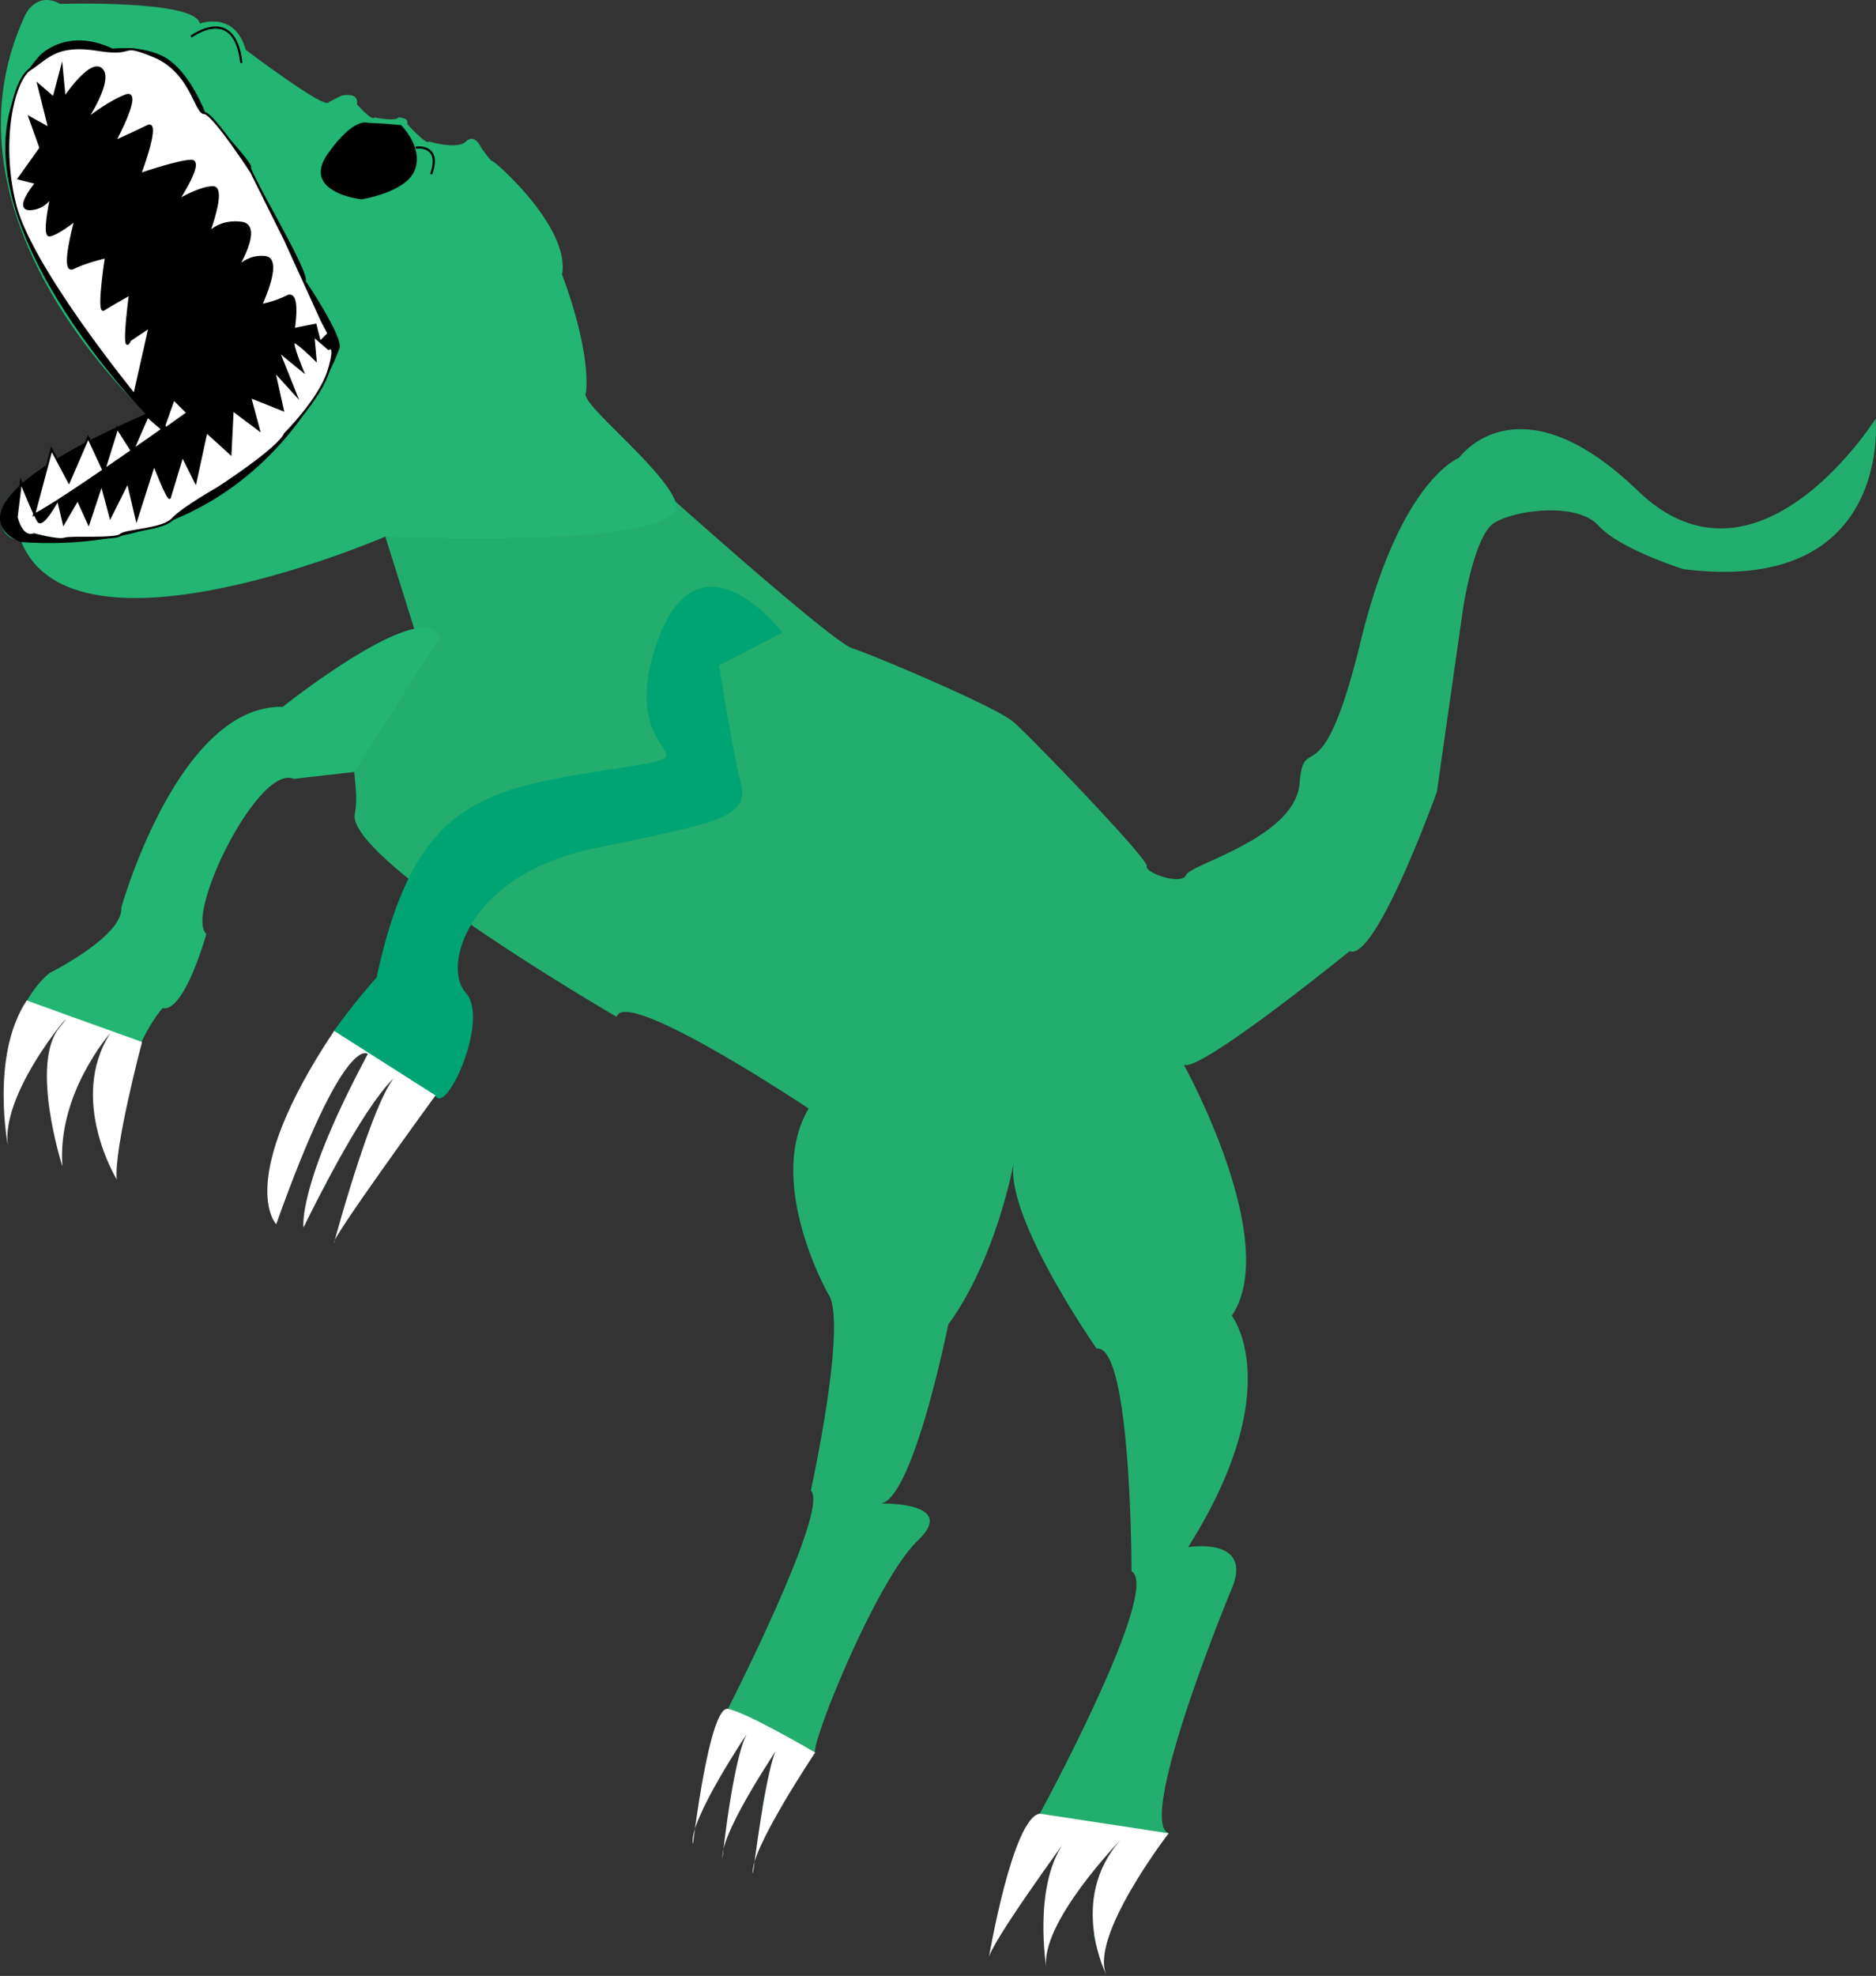 <svg xmlns="http://www.w3.org/2000/svg" viewBox="0 0 859.76 905.11"><rect x="0" y="0" width="859.76" height="905.11" fill="#333333" stroke="none"/><defs><style>.cls-1,.cls-3{fill:#22b573;}.cls-1{opacity:0.94;}.cls-2{fill:#00a473;}.cls-4,.cls-5,.cls-6{stroke:#000;stroke-miterlimit:10;}.cls-5{fill:none;}.cls-6,.cls-7{fill:#fff;}</style></defs><g id="Layer_1" data-name="Layer 1"><path class="cls-1" d="M1429.5,324.5s-54,86-109,33-82-15-82-15-27,10-45,84-26,40-28,65-50,37-52,42-19-1-18-4-53-59-61-66-65-31-74-33.83-81-67.17-81-67.17l-133,16,16,51c-44,44-26,55-30,76s120,93,120,93c4-14,88,42,88,42-20,34,9,85,9,85,9,13-8,90-8,90,9,8-38,100-38,100-2.37,1.7-5,9.38-7.38,18.78a36.22,36.22,0,0,1,10.52-9.63c6.66-4,12.69,6.42,6.06,10.36a23.59,23.59,0,0,0-4.12,3.14c-1.67,6.77-3.1,14.94-4.24,22.42,1.12-2.41,2.26-4.81,3.45-7.18,3.47-6.89,6.93-13.87,12.13-19.63s13.66,2.77,8.49,8.48c-3.3,3.66-5.74,8.16-8,12.64-.41,2.09-.79,4.2-1.15,6.29,2.64-3.65,5.34-7.16,7.87-10.53a6.35,6.35,0,0,1,7.24-2.2l2.71-3.21a6,6,0,0,1-1.39-2.47l-.21-1.59a6.15,6.15,0,0,1,6-6,7.47,7.47,0,0,1,2,.28c-1.81-4.4,28.07-79,47-97s-17-17-17-17c15-2,31-82,31-82,22-30,30-74,30-74-4,25,38,85,38,85,16-2,16,102,16,102,14,8-42,111-42,111-7.58,2.33-14.14,24-18.29,41.73.51-1,1-2,1.4-3,2.17-5.37,3.41-11.17,4.94-16.74,1.94-7.09,12.51-4.55,11.76,2.14,4.93-5.27,9.53-9.81,12.55-12.72-6.3,8.48-8.46,26.77-9.15,40.85l.49-.11c.36-1.69.7-3.35,1-4.94a210,210,0,0,1,5.85-21.11c2.13-6.33,11.12-4.8,11.86.51,1.34-1.49,2.65-2.89,3.9-4.21,1.82-3.75,3.62-7.5,5.29-11.29,3.11-7.06,13.45-.95,10.36,6.05-4.56,10.36-10.11,20.28-14.42,30.74-1,2.41-1.91,4.86-2.73,7.33.3,1.85.67,3.62,1.08,5.3a9.1,9.1,0,0,1,1.38.15,6.62,6.62,0,0,1,2.51,1.14c3.59-22.79,29.17-52.85,29.17-52.85-13-5,19-88,29-112s-20-19-20-19c46-73,20-106,20-106,23-34-22-115-22-115,7,4,76-52,76-52,12,5,40-73,40-73l12-84s5-33,14-39,38-10,48,1,39,20,39,20C1437.5,405.5,1429.5,324.5,1429.5,324.5Z" transform="translate(-569.91 -132.71)"/><path class="cls-2" d="M714.61,669.65c-.36.94-.71,1.88-1.05,2.79a6.05,6.05,0,0,1,2,2,12.34,12.34,0,0,1,1.7,4.3l2.49-4.65A6.46,6.46,0,0,1,714.61,669.65Z" transform="translate(-569.91 -132.71)"/><path class="cls-2" d="M899.5,437.5l29-15s-39-51-58,6,35,48-23,57c-57.36,8.9-87.33,15.84-104.43,92.4l-.57,2.6a287.35,287.35,0,0,0-20,25.15,7.62,7.62,0,0,1,3.35,6.15c.3,5.44-2.92,8.69-5.69,12.89a5.79,5.79,0,0,1-4.52,2.74c-2.27,6.32-4.5,12.89-8.23,18.5a40.53,40.53,0,0,0-7.08,19.58,29.59,29.59,0,0,0,1.79,12.41c9.09-24.19,26.93-67.5,36.36-62.42,0,0-11.8,24.27-20.58,45.76,4.63-7.35,9.34-14.64,14.34-21.73a6.27,6.27,0,0,1,8.4-1.76,48,48,0,0,0,3.44-7.7,5.86,5.86,0,0,1,5.93-4.15c1.48-1.33,2.67-1.88,3.47-1.42l-1,2a5.22,5.22,0,0,1,3.14,6.8c-2.14,6.52-6,12.1-9,18.24-.54,1.13-1.06,2.27-1.58,3.41a6.62,6.62,0,0,1,8.17,1.48c8.26-13.21,15.18-23.83,16.21-21.89,5,9.39,25-35,14-47s1-54,58-66,72-14,68-30S899.5,437.5,899.5,437.5Z" transform="translate(-569.91 -132.71)"/><path class="cls-3" d="M699.5,456.5c-48-1-74,92-74,92,1,13-33,30-33,30-14.28,12.24-18.94,32.81-20.07,50l.09-.21c2.57-5.7,6.5-9.73,10.18-14.63,3.27-4.34,4.08-10.32,8.77-13.58,3.88-2.69,8.38-2,12.19.45,2.16,1.41,3.94,3.36,6.08,4.78,2.52,1.66,5,.81,7.82.45,7.65-1,7.55,11,0,12l-1.69.2A65.88,65.88,0,0,0,614,646.81a5.22,5.22,0,0,1,4.45,1.73,39.15,39.15,0,0,1,5.28,7.23c2.76-42.45,20.76-61.27,20.76-61.27,10,2,20-34,20-34-10-9,24-78,40-71l27.79-3.16L771.5,424.5C763.5,405.5,699.5,456.5,699.5,456.5Z" transform="translate(-569.91 -132.71)"/><path class="cls-3" d="M600,612.86a17.4,17.4,0,0,1-2-1.65,3.88,3.88,0,0,0-.33-.23,6.26,6.26,0,0,0-.4.77c-.52,1-.94,1.94-1.4,2.91a33.16,33.16,0,0,1-3.15,5.53l-.14.19c-1,10.31.3,21.63,2,30.6a6.06,6.06,0,0,1,3.48,0c2-12.39,8.33-24.34,13.79-32.72a14.1,14.1,0,0,1-6.84-1.73A34.33,34.33,0,0,1,600,612.86Z" transform="translate(-569.91 -132.71)"/><path class="cls-3" d="M746.5,378.5s-143,62-167,2c0,0-13.35-1-7.68-16.5s65.68-41.5,65.68-41.5-100-89-56-183c0,0,5-11,16-5,0,0,62-2,64,9,0,0,16-6,21,12,0,0,37,28,38,24l6-3s8-2,7,4c0,0,7,8,8,6,0,0,10,2,11,0,0,0,5,0,4,3,0,0,9,10,10,8,0,0,13,4,17,0s7,3,7,3,5,7,5,6,36,30,32,52c0,0,13,33,11,54-3.91,4.37,34.91,33.93,41,50C888,385,746.5,378.5,746.5,378.5Z" transform="translate(-569.91 -132.71)"/><path class="cls-4" d="M724.92,292.33S692.5,388.5,579.5,380.5c0,0-43-14,58-58,0,0-103-104-49-164,0,0,12-13,33-3,0,0,16.32-2,26.16,5.5s15.84,23.5,15.84,23.5,22,23,21,25,27,48,25,52C709.5,261.5,727.33,288.17,724.92,292.33Z" transform="translate(-569.91 -132.71)"/><path class="cls-4" d="M738.5,189.5s-6-3-18,14,15,20,15,20,20-3,24-13-6-20-6-20S743.5,189.5,738.5,189.5Z" transform="translate(-569.91 -132.71)"/><path class="cls-5" d="M760.44,200.33s12.06-1.83,7.06,12.17" transform="translate(-569.91 -132.71)"/><path class="cls-5" d="M657.5,149.5s20-15,23,12" transform="translate(-569.91 -132.71)"/><path class="cls-6" d="M716.5,289.5l-2-8-10,2s3-18-3-15a47.75,47.75,0,0,1-12,4s10-21,2-22-13,5-13,5,12-19.44,2-20.72-15,4.72-15,4.72,8-21,2-21-16,6-16,6,12-18.2,6-18.1-23.39,6.1-23.39,6.1,9.39-25,3.39-22-15,7-15,7,13-24,5-21-18,11-18,11,12-18,7-23-17,13-17,13l-1.33-13.88L594.5,177.5l-7-6,5,20-9-5,5,14-10,14,8,2s-10,12-3,12a11.61,11.61,0,0,0,10-6s-4,18-1,18,12-7,12-7-7,25-1,22,15-5,15-5-4,26-1,24,12-7,12-7-4,30,0,21l9-6-7,31s-47.2-57.71-54.6-86.85-.83-57.35,6.88-62.25,11.72-11.9,30.72-8.9,9-4,26,3,19,26,23,26,21.57,27,21.57,27l15.43,31,16.93,37.17,3.07,5.83Z" transform="translate(-569.91 -132.71)"/><path class="cls-6" d="M720.5,292.5l-7-6,1,11s-9-9-10-8,4,13,4,13l-11-9,8,20-10-11,4,18-15-6,4,15-12-9-1,20-11-10-5,23-6-12-5.73,18.94c-.27,3.06-7.27-14.94-7.27-14.94l-8,25-4-17-8,16-4-15-6,18-5-11-6.39,11-2.61-11s-7,13-9,10-8-18-8-18l-2,16s2,10,8,8c0,0,11,3,14,2s23.33.45,25.66-1.77,19.34-2.3,23.84-7.26,20.5-14,20.5-14,28-18,31-25c0,0,16-15.89,20-28.94S720.5,292.5,720.5,292.5Z" transform="translate(-569.91 -132.71)"/><path class="cls-6" d="M585.5,368.5l8-30,8,15,8.83-20.4,7.17,15.4,6.16-19.74,6.84,10.74,7-16,7,6,5-14,6,6S596.5,363.5,585.5,368.5Z" transform="translate(-569.91 -132.71)"/></g><g id="nails"><path class="cls-7" d="M582.16,591l19.35,7L635,610s-13.08,49.47-11.58,63c0,0-22.41-36.5-3-67,0,0-24.4,27.5-21.91,61,0,0-15.1-46.83-1.32-63.66S569.15,631.47,573.63,658C573.63,658,565.31,616.42,582.16,591Z" transform="translate(-569.91 -132.71)"/><path class="cls-7" d="M769.5,634.5S721,701,723,702c0,0,21-78,31-78,0,0-11,2-45,71,0,0-3-19,29.5-79.5,0,0-10.5-10.5-42,78,0,0-19.42-19.64,26.54-88.57Z" transform="translate(-569.91 -132.71)"/><path class="cls-7" d="M943.5,935.5S913,981,915,991c0,0,6.3-51,11.15-57.52S900,971,901,984c0,0,5.37-51.6,12.69-59.3,0,0-28.69,42.3-26.19,52.8,0,0,7.5-63.5,16-62S943.5,935.5,943.5,935.5Z" transform="translate(-569.91 -132.71)"/><path class="cls-7" d="M1105.5,972.5s-37.13,48.14-28.32,65.32c0,0-18.18-34.82,6.32-62.32,0,0-37.5,38.5-34,59,0,0-6.77-39.62,9.36-59.56,0,0-35.86,49.06-35.86,55.06,0,0,11-65,23.5-66.5Z" transform="translate(-569.91 -132.71)"/></g></svg>
